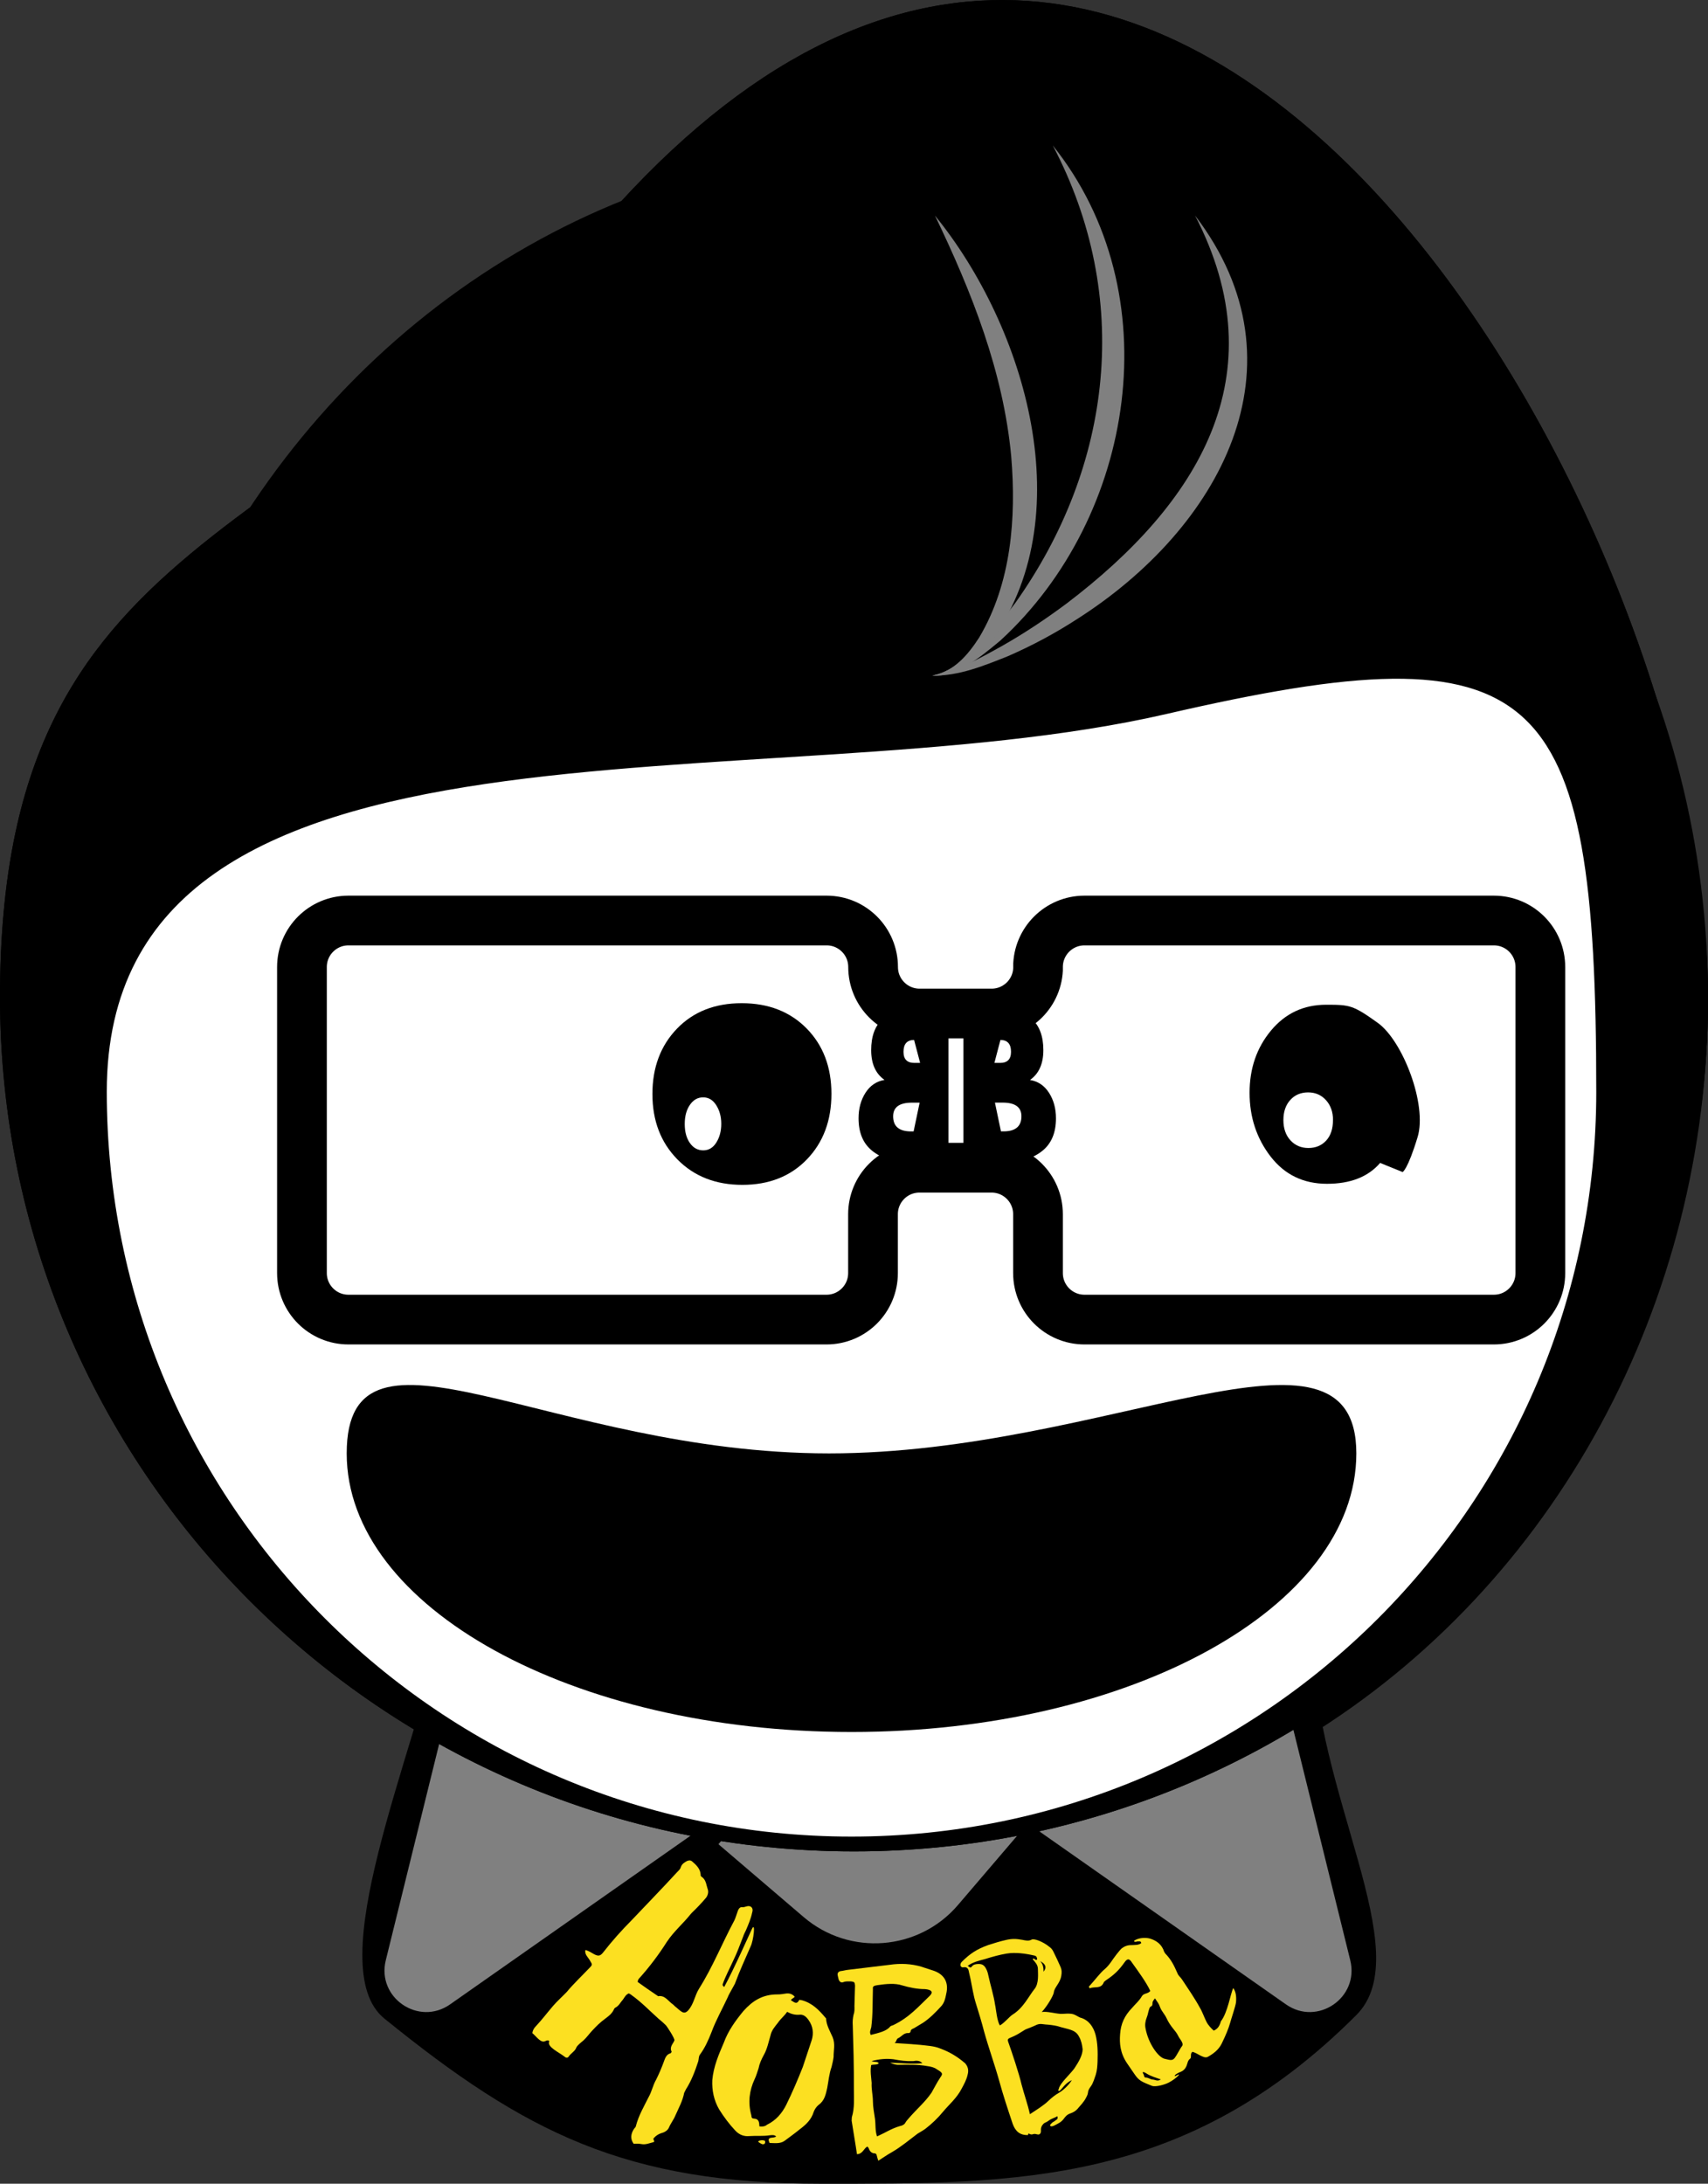 <?xml version="1.0" encoding="UTF-8"?><svg id="a" xmlns="http://www.w3.org/2000/svg" viewBox="0 0 354.55 453.2"><rect x="0" y="0" width="354.55" height="453.2" fill="#333333" stroke="none"/><defs><style>.b{fill:#fce021;}.c{fill:gray;}.d{fill:#fff;stroke-miterlimit:10;stroke-width:.97px;}.d,.e{stroke:#000;}.e{fill:none;stroke-width:10.32px;}</style></defs><g><path d="M272.55,340.2c0,31.65,22,65,9,78-35.39,35.39-70.3,35-111,35s-61.56-10.62-90.75-34.27c-13.25-10.73,5.75-53.73,12.75-83.73,16.44-70.46,7.65-16,80-16s100-51.35,100,21Z"/><ellipse cx="188.05" cy="207.2" rx="166.5" ry="177"/><path class="b" d="M145.45,389.04c-.04,.25,.02,.3,.18,.45,.95,.61,.96,1.67,1.26,2.52,.24,.6,.08,1.31-.34,1.86-.94,1.1-1.89,2.11-2.89,3.06l-.28,.3c-1.55,1.96-3.52,3.61-4.95,5.77-1.66,2.61-3.57,5.17-5.7,7.53-.14,.15-.33,.35-.36,.8,1.32,.96,2.74,1.93,4.16,2.89,.05,.05,.11,.1,.15,.05,1.4-.2,2.03,1.07,3.03,1.73l.43,.41c1.11,.86,1.76,1.88,2.72,.81,1.17-1.31,1.34-3.03,2.23-4.47,2.85-4.51,4.81-9.46,7.35-14.2,.27-.55,.45-1.24,.69-1.89,.14-.45,.45-.89,.86-.86,.72,.1,1.17-.45,1.85-.11,.51,.34,.41,.89,.27,1.34-.24,1.17-.76,2.37-1.24,3.51-.24,.48-.48,.96-.62,1.41-.65,1.65-1.24,3.33-2.03,4.92-.75,1.68-1.58,3.16-2.2,4.92-.07,.14,0,.34,.31,.58,2.06-3.78,5.36-11.24,5.77-12.07,.79-1.58,.31,2.47-.28,3.64-1.13,2.61-2.3,5.12-3.26,7.74-.27,.55-1.27,2.2-1.48,2.79-1.13,2.44-2.47,4.78-3.4,7.32-.65,1.65-1.34,3.2-2.4,4.64-.27,.38-.21,.93-.34,1.38-.65,1.99-1.41,4.02-2.54,5.78l-.38,.76c-.31,1.65-1.13,3.13-1.82,4.68-.34,.86-.99,1.65-1.37,2.58-.27,.55-.89,.93-1.58,1.1-.62,.21-1.13,.55-1.54,1.03-.31,.28,.48,.75-.17,.86-.79,.21-1.54,.52-2.33,.38-.55-.1-1.06-.1-1.68-.07-.75-1.06-.58-2.09,.1-3.13,.17-.17,.38-.41,.38-.59,.55-2.13,1.68-4.06,2.64-5.98,.65-1.14,.89-2.48,1.55-3.61,.62-1.24,1.13-2.44,1.61-3.75,.24-.65,.48-1.48,1.37-1.72,.1-.03,.24-.31,.24-.31-.51-1.03,.31-1.65,.58-2.37,.1-.38-1.54-2.91-1.8-3.16-.48-.46-.96-.91-1.49-1.32-1.81-1.62-3.54-3.44-5.6-4.91-.16-.15-.37-.25-.58-.36-.64,.25-.86,.8-1.23,1.3-.52,.55-.78,1.26-1.56,1.66-.2,.1-.28,.3-.37,.5-.36,.7-.84,1.11-1.57,1.66-1.3,.95-1.97,1.65-2.87,2.61-.71,.75-1.08,1.36-1.84,2.06-.43,.35-1.25,1-1.43,1.4-.3,.86-1.14,1.2-1.6,1.91-.23,.35-.59,.3-.91,0-1.17-.91-3.6-1.98-3.16-3.09,.09-.2-.23-.4-.81-.1-.93,.45-1.83-.97-2.68-1.67,.07-.5,.3-.96,.63-1.31,1.33-1.4,2.45-2.91,3.67-4.32,.9-1.05,1.95-1.96,2.85-2.91,1.36-1.66,3.37-3.56,4.89-5.17,.47-.5,.37-.6-.03-1.26-.4-.76-1.19-1.31-1-2.27,.66,.15,1.29,.56,1.82,.87,.89,.46,1.28,.36,1.85-.34,1.92-2.46,3.81-4.57,6-6.78,3.08-3.26,6.22-6.47,9.3-9.83,.33-.35,.72-.65,.84-1.11,.21-.65,.75-1,1.33-1.3,.45-.15,.65-.15,.96,.05,.9,.76,1.76,1.57,1.83,2.78Z"/><path class="b" d="M164.96,414.37c-.12,.33-.64,.36-.78,.76,.57,.28,1.15,1.01,1.68,.01,.07-.2,.34-.02,.52-.04,2.23,.58,3.63,2.06,4.98,3.66,.07,.03,.18,.21,.13,.34,.12,1.31,.8,2.44,1.35,3.69,.58,1.4,.18,2.74,.2,4.09-.09,.71-.25,1.39-.42,2.08-.5,1.38-.63,2.89-.9,4.35-.3,1.3-.53,2.63-1.78,3.52-.46,.35-.85,.96-1.04,1.48-.47,1.54-1.52,2.57-2.79,3.52-1.07,.87-2.1,1.62-3.25,2.47-.9,.64-2.02,.46-3.1,.44-.78-1.55,.98-.84,1.34-1.37-.37-.36-.92-.26-1.26-.23-1.43,.23-2.88,.07-4.26,.17-1.13,.11-2.1-.24-2.95-1.14-1.27-1.35-2.4-2.88-3.36-4.41-1.08-1.88-1.51-3.96-1.41-6.08,.26-2.8,1.31-5.25,2.39-7.75,.88-2.43,2.41-4.55,4.06-6.56,1.85-2.08,3.95-3.47,7.05-3.46,.67,.02,1.3-.12,1.92-.2,.69-.05,1.21,.14,1.69,.68Zm-1.56,3.15c-.56,.84-1.36,1.44-1.92,2.28-.63,.81-1.31,1.53-1.54,2.64-.4,1.34-.68,2.8-1.38,4.03-.51,.93-.91,1.82-1.1,2.8-.26,.72-.47,1.54-.81,2.23-1.1,2.35-1.42,4.84-.69,7.48,.05,.32,0,.67,.5,.7,1.16,.05,1.12,.85,1.18,1.62,.72,.11,1.28-.06,1.55-.33,1.93-.93,3.15-2.43,4.01-4.12,1.27-2.59,2.4-5.23,3.45-7.89l1.85-5.57c.43-1.41,.28-2.87-.67-4.18-.5-.7-1.08-1.21-1.96-1.08-.86,.06-1.7-.17-2.47-.6Zm-5.16,27.48c.32,.04,.62-.07,.59-.46,.04-.36-.23-.3-.62-.37-.27,.05-.49-.03-.86,.28,.25,.24,.6,.44,.89,.55Z"/><path class="b" d="M200.29,428.16c-1.52-1.31-3.15-2.3-5.08-3.01-1.28-.55-2.8-.6-4.2-.77-1.81-.16-3.56-.27-5.31-.38,.41-.27,.35-.82,.7-.98,.76-.33,1.17-1.15,2.16-1.09,.23,.05,.47-.16,.47-.38,.06-.44,.47-.49,.76-.66,.58-.38,1.23-.71,1.81-1.09,1.46-.98,2.57-2.13,3.68-3.33,.88-.88,.99-2.02,1.23-3.12,.35-2.13-.64-3.66-2.74-4.37l-1.69-.55c-2.1-.77-4.32-.98-6.53-.77l-9.51,1.15c-.52,.05-1.05,.22-1.58,.27-.47,.11-.64,.44-.58,.82,.06,.38,.17,.71,.23,.98,.17,.38,.47,.66,.93,.49,.52-.22,1.11-.16,1.63-.16,.7,.11,.76,.16,.82,.88-.06,1.37-.06,2.79-.12,4.21,0,.6,.06,1.2-.18,1.8-.17,.77-.23,1.53-.17,2.24l.17,6.23c.06,2.35,.06,4.65,.06,7,0,1.91,.17,3.88-.41,5.79-.06,.22,0,.49-.06,.71l.88,5.47,.23,1.53c1.23-.05,1.4-1.2,2.16-1.59,.12,.11,.18,.22,.23,.27,.23,.6,.53,1.15,1.34,1.15,.29,.05,.35,.27,.41,.55,.06,.33,.18,.6,.29,.98,1.05-.66,1.87-1.26,2.86-1.8,1.87-1.09,3.56-2.51,5.31-3.83,.53-.33,1.05-.6,1.58-.98,1.34-1.04,2.57-2.19,3.68-3.55,1.28-1.53,2.86-2.84,3.85-4.76,.53-.98,1.05-1.91,1.28-3.01,.23-.88,.06-1.64-.58-2.35Zm-19.43-7.42c.34-2.62,.26-5.36,.34-7.98-.09-.55,.26-.66,.94-.77,1.8-.27,3.69-.44,5.14,.05,1.54,.44,3.08,.77,4.71,.77,1.37,.11,1.8,.6,1.03,1.37-2.31,2.19-4.2,4.48-7.63,6.12-.17,.05-.51,.16-.6,.27-.77,.98-2.31,1.31-4.03,1.75-.34-.6,0-1.09,.09-1.58Zm14.31,10.44c-.69,1.04-1.2,2.08-1.8,3.12-1.29,1.91-3.17,3.5-4.71,5.3-.17,.22-.51,.55-.69,.88-.17,.38-.6,.66-1.2,.77-1.71,.49-3,1.37-4.71,2.13-.43-1.2-.26-2.46-.43-3.66-.17-1.2-.43-2.46-.43-3.66s-.34-2.51-.26-3.77c-.09-1.2-.34-2.51-.09-3.72,.51-.16,1.2,0,1.54-.33-.09-.49-.94-.22-1.46-.49,1.63-.44,3.09-.55,4.54-.38,1.37,.27,2.66,.44,4.11,.38,.6-.11,1.37-.16,1.89,.44-2.31,.22-4.46-.05-6.69-.11q.77,.38,1.54,.44c2.06,0,4.11-.11,6.17,.27,.77,.11,1.46,.27,1.97,.66,1.29,.77,1.29,.93,.69,1.75Z"/><path class="b" d="M224.37,418.78c-.51-.18-.9-.51-1.48-.73-.84-.3-2.29-.06-2.7-.1-1.46-.1-2.74-.55-3.94-.39,.78-.78,2.4-3.21,2.51-4.11,.13-1.02,1.28-1.86,1.54-3.37,.14-.79,.1-1.29-.14-1.85-.45-1.06-.94-2.05-1.42-3.04-.18-.4-.42-.78-.79-1.06-1.54-1.28-3.36-1.85-3.79-1.6-.62,.37-1.3,.18-1.97,.05-1.27-.23-2.12-.25-3.35,.03-1.28,.29-2.47,.66-3.72,1.06-2.32,.84-3.76,1.76-5.51,3.52-.21,.24-.25,.48-.24,.71,.1,.32,.31,.42,.58,.39,.87-.16,1.09,.35,1.2,1.06,.1,.49,.24,.96,.32,1.4,.35,1.68,.58,3.35,1.09,4.98,.61,1.96,1.2,3.86,1.71,5.85,.95,3.43,2.19,6.84,3.15,10.28,.78,2.87,1.72,5.69,2.66,8.51,.18,.59,.44,1.22,.82,1.68,.6,.8,1.51,1.09,2.49,1.05,.06-.73,.38,.11,1.05-.18,.68-.23,1.11,.39,1.52-.16,.32-.47-.23-1.11,.65-2,.26-.27,.56-.25,1.12-.68,.56-.43,1.22-.53,1.74-.89,.2,.46-.02,.66-.27,.8-.23,.2-.47,.34-.72,.48-.18,.18-.6,.5-.48,.7,.14,.25,.71,.05,.9-.07,.64-.34,1.36-.64,1.85-1.29s.73-.96,1.51-1.23c.52-.18,1.01-.46,1.39-.89,.63-.74,1.37-1.47,1.82-2.39,.69-1.24,.02-1.01,.98-2.33,.48-.63,.76-1.72,1.01-2.39,.28-.91,.33-1.81,.37-2.75,.06-1.94,.04-3.79-.43-5.61-.47-1.64-1.4-2.95-3.03-3.46Zm-8.45-11.77c1.13,.56,1.43,1.32,.69,2.19,.04-.87-.13-1.62-.69-2.19Zm-9.32,9.29c-.35-2.38-.94-4.01-1.44-6.34-.12-.64-.35-1.36-.84-1.93-.34-.34-.69-.46-1.31-.43-.46,.03-.92,.07-1.26,.51-.39,.52-.57-.05-.9-.11,1.09-.8,2.34-1.08,3.57-1.41,1.5-.47,3.01-.9,4.57-1.16,1.78-.28,3.81-.03,5.74,.42,.5,.12,.53,.45,.57,.83-.55,.23-.5-.35-.83-.18-.12,.1-.09,.2,0,.23,.49,.57,.97,1.09,.98,1.88,0,.96,.25,3.01-.7,4.17-1.23,1.53-2.28,3.91-4.58,5.34-.59,.36-1.79,1.83-2.61,2.22-.58-.84-.82-3.38-.94-4.02Zm18.14,8.98c-.04,1.35-.86,2.68-1.75,4.03-.94,1.25-2.94,3.04-3.18,4.12-.02,.24-.35,.41,.06,.51,.52-.18,1.05-1.53,2.63-2.24-.7,1.12-1.89,2.17-2.62,2.59-.81,.45-1.58,1.07-2.24,1.7-1.03,1-2.41,1.82-3.85,2.78-.48-2.14-1.2-4.14-1.73-6.15-.48-2.13-2.06-6.89-2.78-8.87-.22-.69,.08-.67,1-1.09,1.51-.67,2.25-1.38,2.85-1.58,.26-.09,1.78-.7,1.94-.81,.83-.39,1.38-.16,1.96-.12,.77,.04,1.77,.17,2.48,.34,2.22,.72,3.71,.63,4.5,2.23,.44,.78,.62,1.65,.72,2.55Z"/><path class="b" d="M238.68,402.31c1.47,.44,2.52,1.29,2.98,2.75l.21,.34c1.25,1.29,1.81,2.44,2.55,4.12,.18,.53,.68,.85,.96,1.31,1.26,1.91,2.61,3.85,3.71,5.87,.46,.74,.97,2.17,1.38,2.95,.3,.61,.96,1.31,1.48,1.78,.88-.39,1.2-.98,1.49-1.95,1.42-1.83,1.99-5.75,2.56-6.89,.48,.65,.7,1.62,.57,2.98-.15,.97-.96,3.29-1.21,4.23-.35,1.25-1,2.75-1.56,3.9-.55,1.29-1.4,2.22-3.01,3.13-.54,.34-1.13-.01-1.65-.25-.59-.35-1.02-.56-1.59-.76-.27,.17-.33,.44-.33,.68s.01,.63-.15,.73c-.67,.49-.48,1.17-1.02,1.98-.6,.85-1.14,.7-1.92,1.27-.32,.2-.45,.6,.09,.26,1.25-.77,.07,.59-1.63,1.48-.79,.41-2.7,.96-3.49,.66-2.19-.87-2.7-1.1-3.61-2.44l-1.49-2.17c-1.49-2.17-1.63-4.22-1.49-6.05,.13-2.22,.95-3.92,2.46-5.48,.69-.82,1.54-1.51,2.07-2.47,.42-.66,1.23-.44,1.74-1.07-.74-1.68-2.69-4.35-3.76-5.83-.57-.92-.98-.98-1.58-.13-1.2,1.69-2.14,2.59-3.9,3.76-.13,.16-.38,.24-.42,.42-.59,1.47-2,.76-2.9,1.24-.3-.37-.14-.47-.03-.54,1.16-1.27,2.22-2.72,3.07-3.4,1.09-.91,1.65-2.05,2.54-3.16,.44-.51,.58-.76,1.05-1.21,.62-.46,1.23-.68,1.98-.67,.72-.05,1.46,.05,2.07-.41-.09-.5-.36-.33-.82-.36-.47,.21-.9,0-.52-.23,.81-.5,2.16-.63,3.15-.36Zm-.81,28.86c.52,0,.91,.38,1.38,.41,.52,0,1.04,.47,1.71-.03-1.06-.38-2.04-.64-2.92-1.2-.25-.16-1.18-.7-.68,.11,.18,.29,.08,.74,.52,.71Zm1.38-15.59c-.04,.42,.01,.63-.26,.79-.16,.1-.31,.11-.45,.6-.26,.79-.21,1-.5,1.74s-.41,1.52-.24,2.29c.58,3.12,2.64,5.97,3.95,6.27,.95,.2,1.6,.52,2.12-.2,.38-.47,1.11-1.96,1.5-2.43,.25-.32,.06-.75-.19-1.15-.18-.29-.44-.6-.64-1.03-.53-1.1-1.53-1.75-2.38-3.6-.39-.87-1.03-1.42-1.36-2.32-.26-.79-.58-1.06-1.04-1.81-.18,.19-.51,.63-.51,.87Z"/><path class="c" d="M80.08,406.83l13.48-54.62,58,23-58.13,40.77c-6.54,4.58-15.26-1.39-13.35-9.14Z"/><path class="c" d="M280.29,406.83l-13.48-54.62-58,23,58.13,40.77c6.54,4.58,15.26-1.39,13.35-9.14Z"/><path class="c" d="M158.55,357.2h46v23.29c0,12.53-10.18,22.71-22.71,22.71h-23.29v-46h0Z" transform="translate(290.57 -26.78) rotate(40.52)"/><g><g><path d="M354.55,206.95c0-97.91-109-292.74-226-164.74C62.5,114.47,0,109.04,0,206.95c0,97.91,79.37,177.28,177.28,177.28,97.91,0,177.28-79.37,177.28-177.28Z"/><path d="M354.55,206.95c0-97.91-109-292.74-226-164.74C62.5,114.47,0,109.04,0,206.95c0,97.91,79.37,177.28,177.28,177.28,97.91,0,177.28-79.37,177.28-177.28Z"/></g><path class="d" d="M331.84,226.56c0-85.65-11.79-96.86-89.79-78.86-83.46,19.26-220.37-6.79-220.37,78.86,0,85.65,69.43,155.08,155.08,155.08,85.65,0,155.08-69.43,155.08-155.08Z"/><g><path d="M172.59,227.01c0,5.55-1.7,10.09-5.1,13.61-3.4,3.52-7.87,5.28-13.39,5.28s-10.02-1.76-13.48-5.28c-3.46-3.52-5.19-8.04-5.19-13.57s1.7-10.04,5.1-13.57c3.4-3.52,7.88-5.28,13.43-5.28s10.04,1.75,13.48,5.24c3.43,3.49,5.15,8.02,5.15,13.57Zm-30.45,6.28c0,1.61,.36,2.92,1.07,3.93,.71,1.01,1.64,1.52,2.77,1.52s2.04-.54,2.72-1.63c.68-1.09,1.02-2.37,1.02-3.87s-.35-2.78-1.04-3.87c-.69-1.09-1.6-1.63-2.72-1.63s-2.04,.52-2.75,1.56c-.72,1.04-1.07,2.37-1.07,3.97Z"/><path d="M199.99,209.31h7.06c6.35,0,9.53,2.88,9.53,8.64,0,2.83-.93,4.89-2.77,6.18,1.68,.28,2.99,1.17,3.95,2.67,.96,1.5,1.44,3.26,1.44,5.29,0,2.97-.93,5.21-2.8,6.73-1.87,1.52-4.32,2.28-7.36,2.28h-9.05v-31.78Zm6.43,11.28h1.2c1.5,0,2.25-.77,2.25-2.3,0-1.64-.74-2.46-2.22-2.46h.02l-1.25,4.76Zm1.36,14.21h.54c2.47,0,3.71-1.05,3.71-3.14,0-1.88-1.3-2.83-3.9-2.83h-1.6l1.25,5.97Z"/><path d="M196.89,241.09h-8.51c-3.04,0-5.49-.76-7.36-2.28-1.87-1.52-2.8-3.76-2.8-6.73,0-2.02,.48-3.79,1.44-5.29,.96-1.5,2.28-2.39,3.95-2.67-1.85-1.29-2.77-3.35-2.77-6.18,0-5.76,3.18-8.64,9.53-8.64h6.52v31.78Zm-7.14-25.26h.02c-1.48,0-2.22,.82-2.22,2.46,0,1.54,.75,2.3,2.25,2.3h1.2l-1.25-4.76Zm1.15,13.01h-1.6c-2.6,0-3.9,.94-3.9,2.83,0,2.09,1.24,3.14,3.71,3.14h.54l1.25-5.97Z"/><path d="M294.26,236.01c-2.06,6.79-3.1,7.23-3.1,7.23l-4.67-1.89c-2.47,2.88-6.15,4.33-11.03,4.33s-8.78-1.88-11.7-5.65c-2.91-3.77-4.37-8.18-4.37-13.24s1.49-9.37,4.46-12.93c2.97-3.56,6.78-5.34,11.43-5.34,4.94,0,5.56,.07,10.72,3.76,5.16,3.69,10.32,16.96,8.26,23.75Zm-17.55-3.55c0-1.67-.48-3.05-1.45-4.13-.97-1.08-2.21-1.62-3.72-1.62s-2.75,.52-3.7,1.57c-.95,1.05-1.43,2.44-1.43,4.17s.48,3.13,1.45,4.2c.97,1.06,2.22,1.6,3.74,1.6s2.76-.52,3.7-1.55c.94-1.03,1.4-2.45,1.4-4.24Z"/><path class="e" d="M215.47,200.69h0c0-5.33,4.32-9.65,9.65-9.65h84.98c5.33,0,9.65,4.32,9.65,9.65v63.52c0,5.33-4.32,9.65-9.65,9.65h-84.98c-5.33,0-9.65-4.32-9.65-9.65v-12.22c0-5.33-4.32-9.65-9.65-9.65h-14.95c-5.33,0-9.65,4.32-9.65,9.65v12.22c0,5.33-4.32,9.65-9.65,9.65H72.33c-5.33,0-9.65-4.32-9.65-9.65v-63.52c0-5.33,4.32-9.65,9.65-9.65h99.26c5.33,0,9.65,4.32,9.65,9.65h0c0,5.33,4.32,9.65,9.65,9.65h14.95c5.33,0,9.65-4.32,9.65-9.65Z"/></g><path d="M281.55,301.63c0,31.93-46.92,57.82-104.79,57.82s-104.79-25.88-104.79-57.82,42.27,0,100.14,0,109.44-31.93,109.44,0Z"/></g></g><g><path class="c" d="M218.55,30.2c24.46,30.56,17.19,77-10.92,102.76-4.01,3.31-8.61,7.27-14.08,7.25,6.79-1.38,13.16-9.7,17.18-15.04,20.28-28.51,24.32-63.59,7.82-94.96h0Z"/><path class="c" d="M248.05,44.7c23.91,31.27,4.92,65.06-24.42,83.75-4.57,2.97-9.39,5.55-14.38,7.72-4.99,2-10.24,4.15-15.69,4.04,5.25-.97,9.99-3.67,14.6-6.24,4.61-2.62,9.02-5.57,13.25-8.72,27.18-20.65,43.93-47.23,26.65-80.54h0Z"/><path class="c" d="M194.05,44.7c18.87,23.15,30.73,62.95,11.22,89-2.92,3.38-7.01,6.88-11.72,6.5,4.44-.76,7.45-4.37,9.74-7.94,6.64-11.21,7.69-24.77,6.62-37.55-1.64-17.56-8.18-34.1-15.85-50.01h0Z"/></g></svg>